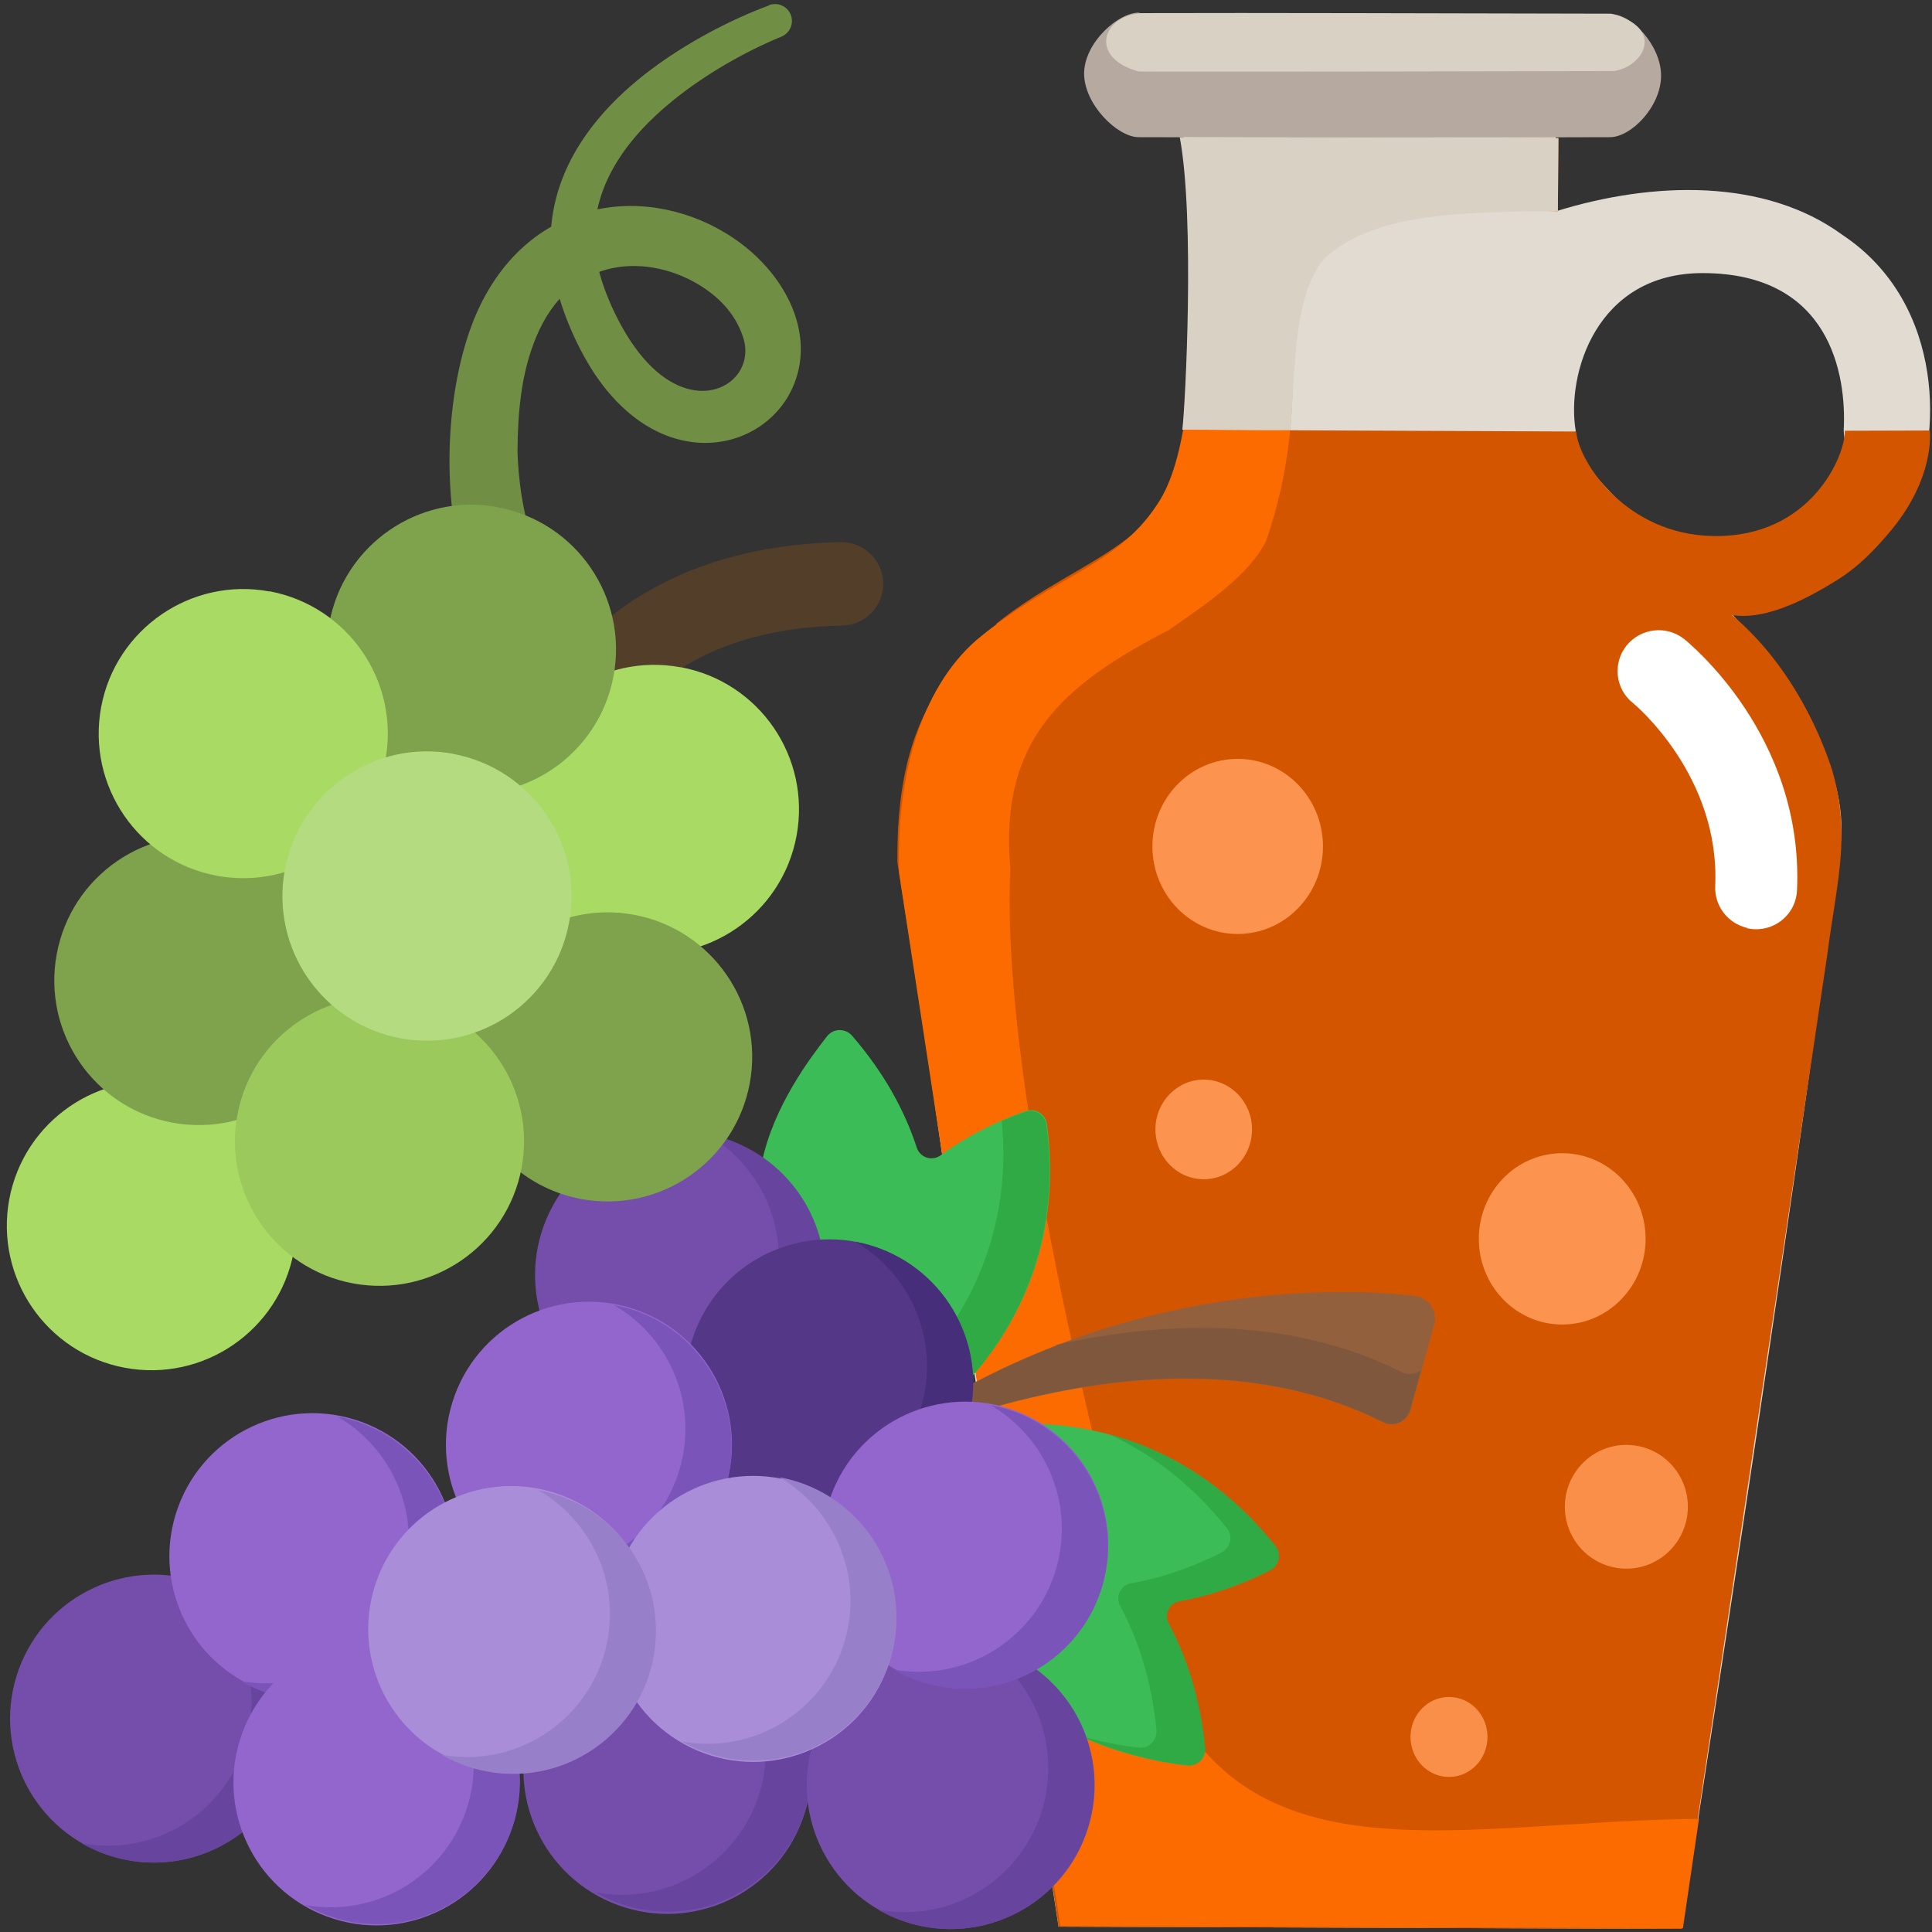 <svg width="512mm" height="512mm" version="1.1" viewBox="0 0 512 512" xmlns="http://www.w3.org/2000/svg"><rect x="0" y="0" width="512" height="512" fill="#333333" stroke="none"/><g transform="translate(-367 -4.69)"><path d="m680 35.7 99.3 0.595s-0.016 17.1 0 24.4c25.8-8.02 55.4-8.81 76 6.27 27.8 18.5 26 55.4 18.2 69.9-1.95 3.65-17.6-6.22-17.9-18.1 0.805-14.9-3.64-41.6-37.2-41.7-28.4-0.146-36.4 26.9-33.8 41.9-7.32 7.05 46.5 47.9 41.6 48.7 8.72 9.54 16.4 18.2 21.4 29.1 4.53 9.98 8.54 21.2 7.13 32.1-13.1 101-42.2 287-42.2 287l-165-0.595s-28.9-186-42.2-285c-0.711-5.31 0.265-12.8 1.43-18.2 1.45-6.67 3.52-11.1 6.89-16.9 7.47-12.7 14.9-24.5 26.8-31.5 14.8-8.65 26.5-13.8 33.6-22.4 4.45-5.4 5.22-12.1 6.28-18.6 4.66-28.4 0-86.2 0-86.2z" style="fill:#e1dbd2"/><path d="m631 170c22.7-18.3 48.5-21.2 49.7-51.4l104 0.444c0.702 8.13 13.2 27.3 36.3 27.7 25.9 0.478 35.1-21.4 34.9-27.9 7.81-0.021 14.7-0.043 22.5-0.064 0 0 1.72 12.7-11.2 27.6-3.69 4.28-7.65 8.46-13.3 12-10.3 6.46-20.1 10.6-27.9 9.3 16.6 14 24.2 33.7 26.6 41.3 4.88 17.3 1.31 28.5-1.38 48.9-13 87.7-38.7 258-38.7 258l-165-0.595s-27.4-186-42.7-282c-0.267-29.6 7.46-47.4 26.3-62.6z" style="fill:#d45500"/><path d="m669 8.17c32 0.712 80 0.131 125 0.272 5.39 0.017 13.2 8.27 13.2 16.3-9e-3 8.25-7.98 16.3-13.5 16.3-37.4 0.136-81.3 0.108-125 0-5.5-0.014-14.4-8.61-14.4-16.9 0.076-8.26 9.16-16.2 14.6-16.1z" style="fill:#b6aaa0"/><path d="m669 8.17c32.3-0.107 80 0.071 125 0.147 14.4 3.82 8.67 13.9 0.805 15.2-37.4 0.073-82.4 0.187-126 0.129-13.2-3.55-9.84-14.6 0.272-15.4z" style="fill:#d9d2c4"/><ellipse cx="798" cy="404" rx="16.3" ry="16.4" style="fill:#fc944f;opacity:.923"/><ellipse cx="751" cy="465" rx="10.2" ry="10.6" style="fill:#fc944f;opacity:.923"/><ellipse cx="781" cy="333" rx="22.1" ry="22.7" style="fill:#f95;opacity:.923"/><path d="m780 41.3-0.152 19.4c-31.8-1.26-54.9 1.83-62.6 11.8-13.6 17.5-1.54 37-14.7 75.5-4.67 9.36-16.2 16.9-25.7 23.6-28.3 14.6-45.1 29.2-42.1 63.2-3.15 65.8 33.5 195 33.5 195 17.9 78.6 79 57.6 149 56.9l-4.26 29-165-0.588-42.7-279c-0.782-25 5.37-48.7 20.6-61.9 20.9-17.4 37.9-19.4 48.7-37.3 14.2-23.9 6.13-95.3 6.13-95.3z" style="fill:#fc6b00"/><path d="m780 41.3-0.152 19.4c-31.8-0.008-49.9 1.67-62 12.6-8.69 10.5-7.51 32.7-8.92 45.4-6.65 0.085-23.6-0.168-28.6-0.144 0.799-6.35 3.36-55.9-0.679-77.5z" style="fill:#d9d2c4"/><ellipse cx="695" cy="229" rx="22.6" ry="23.2" style="fill:#f95;opacity:.923"/><ellipse cx="686" cy="304" rx="12.8" ry="13.2" style="fill:#f95;opacity:.923"/></g><g transform="matrix(-.592 -.217 -.217 .592 397 310)"><circle cx="451" cy="411" r="60.5" style="fill:#744eaa"/><path d="m458 470c-32.6-7.58-52.8-40.1-45.2-72.7 5.68-24.4 25.4-41.9 48.6-45.9-31.4-5.4-61.9 14.5-69.2 45.9-7.58 32.6 12.7 65.1 45.2 72.7 8.16 1.9 16.3 2.05 24.1 0.698-1.16-0.201-2.33-0.426-3.5-0.698z" style="fill:#67449e"/><path d="m172 169c1.5 0.35 2.98 0.765 4.43 1.22 0.593-2.53 1.36-4.98 2.24-7.36-60.8-69.1-136-94.5-164-101-5.81-1.41-11.4 2.66-11.9 8.6l-2.98 37.1c-0.407 5.07 3.96 9.33 9.01 8.74 63-7.3 121 24.8 158 52 1.62 0.24 3.25 0.53 4.88 0.909z" style="fill:#93603e"/><path d="m149 133c-36.4-23.4-86.4-45.4-140-39.2-3.13 0.363-6-1.14-7.63-3.54l-1.38 17.2c-0.407 5.07 3.96 9.33 9.01 8.74 63-7.3 121 24.8 158 52 1.62 0.241 3.25 0.531 4.88 0.909 1.51 0.35 2.98 0.765 4.43 1.22 0.593-2.53 1.36-4.98 2.24-7.36-9.7-11-19.8-20.9-30-29.8z" style="fill:#7f573c"/><path d="m83.1 284c7.71-9.39 18.1-16.3 29.7-19.6 1.88 2.21-20.5-19.9-12.9-52.7 5.36-23 23.3-39.8 44.8-44.9-28.4-9.37-69-11.9-111 13.9-3.69 2.23-4.45 7.28-1.52 10.4 5.96 6.45 16.8 16.8 31.3 25.3 3.82 2.23 4.34 7.47 1.04 10.4-12 10.7-23.2 24.9-32.3 43.7-1.88 3.88 0.238 8.53 4.42 9.59 9.28 2.36 28 5.49 46.7 3.86z" style="fill:#3bbc56"/><path d="m58.2 280c-4.18-1.06-6.29-5.71-4.42-9.59 9.05-18.7 20.2-32.9 32.3-43.7 3.3-2.94 2.78-8.19-1.04-10.4-14.6-8.5-25.4-18.9-31.3-25.3-2.92-3.17-2.17-8.21 1.52-10.4 20.8-12.6 41.1-18.4 59.8-20-24.1-2.06-52.4 2.29-81.6 20-3.69 2.23-4.45 7.28-1.52 10.4 5.96 6.45 16.8 16.8 31.3 25.3 3.82 2.23 4.34 7.47 1.04 10.4-12 10.7-23.2 24.9-32.3 43.7-1.88 3.88 0.238 8.53 4.42 9.59 9.25 2.36 27.9 5.47 46.6 3.87-10.3-0.778-19.2-2.46-24.8-3.87z" style="fill:#30aa44"/><path d="m249 125c3.42 0.796 6.7 1.88 9.83 3.2 7.7-11.9 19.4-20.7 32.8-24.8 3.43-23.9-3.96-47.9-7.51-59-1.31-4.11-6.07-5.94-9.84-3.84-18.2 10.1-31.7 22.1-41.7 34.8-2.74 3.47-8.01 3.26-10.5-0.415-9.36-14-20.4-24.2-27.2-29.8-3.34-2.73-8.32-1.68-10.3 2.14-23.5 44.6-17.2 85.5-5.81 113 11-26.7 41.1-42.3 70.1-35.5z" style="fill:#3bbc56"/><path d="m203 52.6c-2.98-2.85-5.71-5.22-7.97-7.07-3.34-2.73-8.32-1.68-10.3 2.14-23.5 44.6-17.2 85.5-5.81 113 3.25-7.88 8.16-14.8 14.2-20.4-5.86-24.6-5.9-55.2 9.91-88z" style="fill:#30aa44"/><circle cx="308" cy="160" r="60.5" style="fill:#744eaa"/><path d="m314 219c-32.6-7.58-52.8-40.1-45.2-72.7 5.68-24.4 25.4-41.9 48.6-45.9-31.4-5.4-61.9 14.5-69.2 45.9-7.58 32.6 12.7 65.1 45.2 72.7 8.16 1.9 16.3 2.05 24.1 0.698-1.16-0.201-2.33-0.427-3.5-0.698z" style="fill:#67449e"/><circle cx="241" cy="357" r="60.5" style="fill:#744eaa"/><path d="m248 415c-32.6-7.58-52.8-40.1-45.2-72.7 5.68-24.4 25.4-41.9 48.6-45.9-31.4-5.4-61.9 14.5-69.2 45.9-7.58 32.6 12.7 65.1 45.2 72.7 8.16 1.9 16.3 2.05 24.1 0.698-1.16-0.201-2.33-0.427-3.5-0.698z" style="fill:#67449e"/><circle cx="127" cy="322" r="60.5" style="fill:#744eaa"/><path d="m134 381c-32.6-7.58-52.8-40.1-45.2-72.7 5.68-24.4 25.4-41.9 48.6-45.9-31.4-5.4-61.9 14.5-69.2 45.9-7.58 32.6 12.7 65.1 45.2 72.7 8.16 1.9 16.3 2.05 24.1 0.698-1.16-0.201-2.33-0.427-3.5-0.698z" style="fill:#67449e"/><circle cx="233" cy="181" r="60.5" style="fill:#553788"/><path d="m240 240c-32.6-7.58-52.8-40.1-45.2-72.7 5.68-24.4 25.4-41.9 48.6-45.9-31.4-5.41-61.9 14.5-69.2 45.9-7.58 32.6 12.7 65.1 45.2 72.7 8.16 1.9 16.3 2.05 24.1 0.695-1.16-0.2-2.32-0.425-3.48-0.695z" style="fill:#462e7a"/><circle cx="319" cy="240" r="60.1" style="fill:#9266cc"/><path d="m326 299c-32.3-7.52-52.4-39.8-44.9-72.1 5.63-24.2 25.1-41.5 48.1-45.6-31.2-5.42-61.5 14.4-68.8 45.6-7.52 32.3 12.6 64.6 44.9 72.1 8.12 1.89 16.2 2.03 24 0.677-1.12-0.195-2.24-0.415-3.37-0.677z" style="fill:#7b54ba"/><circle cx="412" cy="324" r="60.1" style="fill:#9266cc"/><path d="m419 383c-32.3-7.52-52.4-39.8-44.9-72.1 5.63-24.2 25.1-41.5 48.1-45.6-31.2-5.42-61.5 14.4-68.8 45.6-7.52 32.3 12.6 64.6 44.9 72.1 8.12 1.89 16.2 2.03 24 0.677-1.12-0.195-2.24-0.415-3.37-0.677z" style="fill:#7b54ba"/><circle cx="354" cy="404" r="60.1" style="fill:#9266cc"/><path d="m361 462c-32.3-7.52-52.4-39.8-44.9-72.1 5.63-24.2 25.1-41.5 48.1-45.6-31.2-5.42-61.5 14.4-68.8 45.6-7.52 32.3 12.6 64.6 44.9 72.1 8.12 1.89 16.2 2.03 24 0.677-1.12-0.196-2.25-0.416-3.37-0.677z" style="fill:#7b54ba"/><circle cx="156" cy="225" r="60.1" style="fill:#9266cc"/><path d="m163 284c-32.3-7.52-52.4-39.8-44.9-72.1 5.63-24.2 25.1-41.5 48.1-45.6-31.2-5.42-61.5 14.4-68.8 45.6-7.52 32.3 12.6 64.6 44.9 72.1 8.12 1.89 16.2 2.03 24 0.677-1.12-0.195-2.25-0.415-3.37-0.677z" style="fill:#7b54ba"/><circle cx="229" cy="285" r="60.1" style="fill:#aa8dd8"/><path d="m236 343c-32.3-7.52-52.4-39.8-44.9-72.1 5.63-24.2 25.1-41.5 48.1-45.6-31.2-5.42-61.5 14.4-68.7 45.6-7.52 32.3 12.6 64.6 44.9 72.1 8.12 1.89 16.2 2.03 24 0.677-1.12-0.195-2.24-0.415-3.37-0.677z" style="fill:#987fc9"/><circle cx="323" cy="324" r="60.1" style="fill:#aa8dd8"/><path d="m329 383c-32.3-7.52-52.4-39.8-44.9-72.1 5.63-24.2 25.1-41.5 48.1-45.6-31.2-5.42-61.5 14.4-68.7 45.6-7.52 32.3 12.6 64.6 44.9 72.1 8.12 1.89 16.2 2.03 24 0.677-1.12-0.195-2.24-0.415-3.37-0.677z" style="fill:#987fc9"/></g><g transform="matrix(-.565 .209 .209 .565 204 -11.1)"><path d="m7.44 19.4c18-0.016 39.6 2.77 58.8 8.52 31.9 9.56 59.4 28.2 69 60.2 5.64 18.4 3.98 42.2 0.349 57.2-12.9 52.5-59.7 58-81 33.7-16.3-18.5-12.5-47.3 3.17-69.1 25.7-35.7 77.5-48.9 117-8.58 22.2 22.7 43.9 68 45.4 112 0.433 13.1-0.664 24.5-2.13 33.7-1.48 9.24-3.29 16.4-4.6 21.2-0.669 2.4-1.2 4.23-1.59 5.46-0.376 1.23-0.57 1.86-0.57 1.86-2.97 9.7-13.2 15.2-22.9 12.2-9.7-2.97-15.2-13.2-12.2-22.9 0.105-0.34 0.217-0.675 0.339-1l0.09-0.241s0.192-0.513 0.564-1.51c0.38-0.992 0.91-2.47 1.58-4.41 1.32-3.88 3.15-9.6 4.81-17 1.65-7.41 3.09-16.5 3.39-27 0.475-17.6-2.35-32.9-7.54-48.6 9e-3 0.019-0.1-0.285 6e-3 0-6.16-16.2-13.4-31.7-25.1-44.3-27.4-29.7-60.2-16.6-75.9 4.03-6.47 8.42-10.3 18.2-9.46 28.9-0.071-0.654-8e-3 -0.1-0.019-0.209 0.173 1.33 0.524 5.55 3.87 9.68 9.15 11.4 33.2 9.79 42.3-23.4 3.5-12.7 5.18-32.5 1.39-46.4-6.93-26-29.9-41.1-55.3-49.6-17.2-5.77-37-9.05-54-9.62-4.11-0.136-7.33-3.58-7.2-7.69 0.132-4.02 3.45-7.2 7.44-7.2z" style="fill:#708f44"/><path d="m197 302c-3.83 0-7.7-1.2-11-3.67-31.2-23.4-69.5-27.4-114-11.9-9.56 3.36-20-1.67-23.4-11.2-3.36-9.57 1.67-20 11.2-23.4 55.7-19.5 107-13.6 148 17.2 8.11 6.08 9.76 17.6 3.67 25.7-3.61 4.81-9.12 7.34-14.7 7.34z" style="fill:#533f29"/><path d="m145 279c30.2-18 69.2-8.11 87.2 22 18 30.2 8.15 69.2-22 87.2-30.2 18-69.3 8.17-87.3-22-18-30.2-8.14-69.2 22-87.2z" style="fill:#a8da64"/><path d="m202 374c30.2-18 69.2-8.13 87.2 22 18 30.2 8.13 69.2-22 87.2-30.2 18-69.2 8.14-87.2-22-18-30.1-8.14-69.2 22-87.2z" style="fill:#7fa24d"/><path d="m196 185c30.2-18 69.2-8.13 87.2 22.1 18 30.1 8.15 69.2-22 87.2-30.2 18-69.2 8.15-87.2-22-18-30.1-8.14-69.2 22-87.2z" style="fill:#7fa24d"/><path d="m416 374c30.1-18 69.2-8.1 87.2 22 18 30.2 8.16 69.2-22 87.2-30.2 18-69.2 8.16-87.3-22-18-30.2-8.15-69.2 22-87.3z" style="fill:#a8da64"/><path d="m359 280c30.2-18 69.2-8.1 87.2 22.1 18 30.2 8.14 69.2-22 87.2-30.2 18-69.2 8.13-87.2-22-18-30.1-8.14-69.2 22-87.2z" style="fill:#7fa24d"/><path d="m303 185c30.1-18 69.2-8.11 87.2 22 18 30.2 8.15 69.2-22 87.2-30.1 18-69.2 8.16-87.2-22-18-30.1-8.15-69.2 22-87.3z" style="fill:#a8da64"/><path d="m309 374c30.2-18 69.2-8.11 87.2 22 18 30.2 8.13 69.2-22 87.2-30.2 18-69.2 8.14-87.2-22-18-30.2-8.15-69.2 22-87.3z" style="fill:#9bc95c"/><path d="m252 280c30.1-18 69.2-8.07 87.2 22.1 18 30.2 8.14 69.2-22 87.2-30.2 18-69.2 8.14-87.2-22-18-30.1-8.16-69.2 22.1-87.3z" style="fill:#b5db81"/></g><path d="m463 246c0.625 0.141 1.25 0.226 1.93 0.254 5.99 0.255 11.1-4.38 11.3-10.4 1.79-40.8-28.6-65.4-29.9-66.5-4.75-3.72-11.5-2.93-15.3 1.75-3.72 4.69-2.95 11.5 1.72 15.2 0.462 0.371 23.1 19.2 21.8 48.5-0.239 5.33 3.41 9.93 8.45 11.1z" style="fill:#fff;stroke-width:10.9"/></svg>
